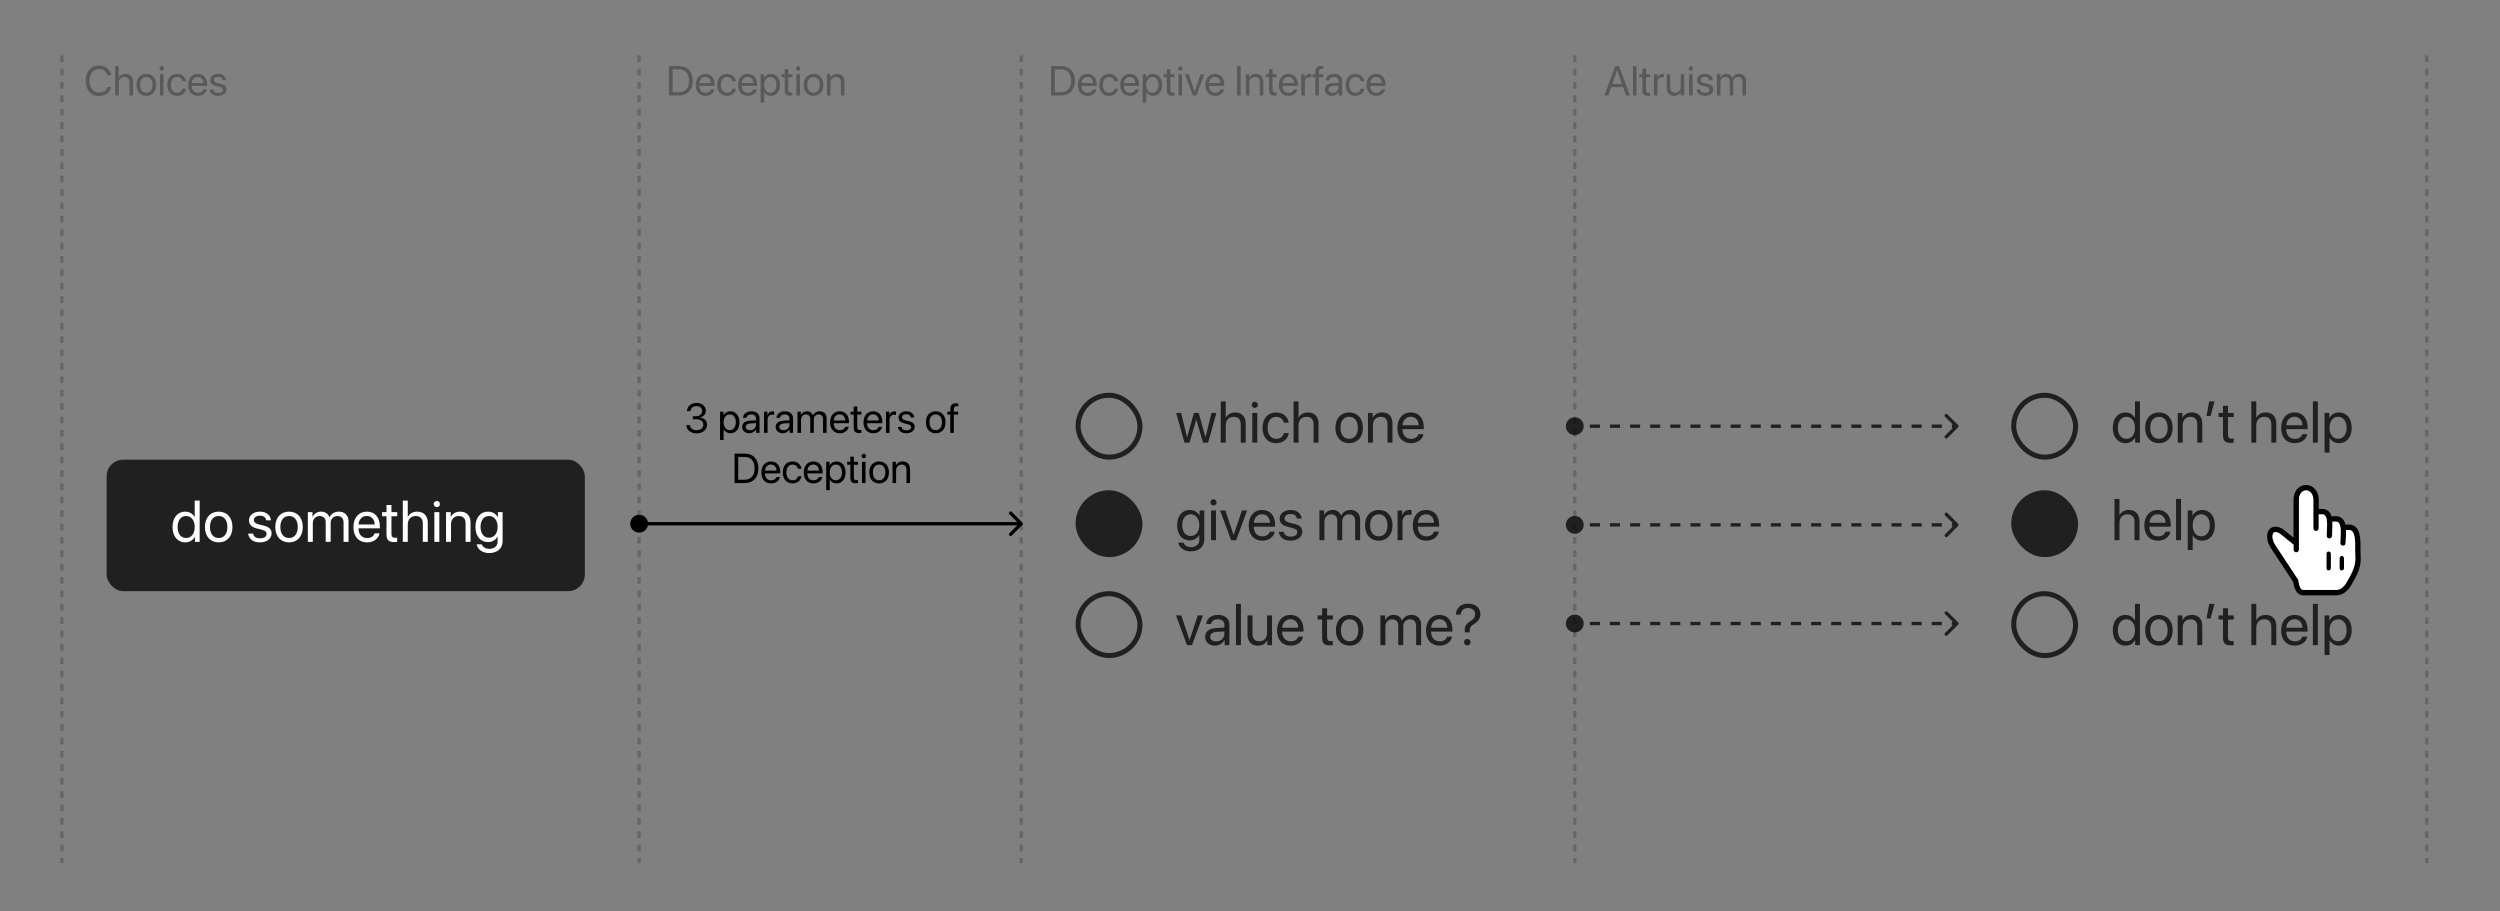 <svg width="1495" height="545" viewBox="0 0 1495 545" fill="none" xmlns="http://www.w3.org/2000/svg">
<rect x="0" y="0" width="1495" height="545" fill="#808080" stroke="none"/>
<g clip-path="url(#clip0_881_1032)">
<path opacity="0.4" d="M59.187 57.397C63.081 57.397 65.693 55.456 66.499 51.977H64.277C63.642 54.125 61.787 55.37 59.199 55.37C55.72 55.37 53.51 52.611 53.51 48.29C53.51 44.005 55.744 41.222 59.187 41.222C61.701 41.222 63.715 42.736 64.277 45.043H66.499C65.937 41.527 63.02 39.196 59.187 39.196C54.365 39.196 51.252 42.76 51.252 48.29C51.252 53.869 54.328 57.397 59.187 57.397ZM68.879 57.103H71.003V49.706C71.003 47.509 72.309 46.068 74.421 46.068C76.411 46.068 77.424 47.277 77.424 49.291V57.103H79.548V48.9C79.548 46.068 77.863 44.188 75.08 44.188C73.151 44.188 71.76 45.019 71.052 46.435H71.003V39.489H68.879V57.103ZM87.507 57.323C91.01 57.323 93.378 54.796 93.378 50.756C93.378 46.703 91.01 44.188 87.507 44.188C83.991 44.188 81.623 46.703 81.623 50.756C81.623 54.796 83.991 57.323 87.507 57.323ZM87.507 55.456C85.261 55.456 83.784 53.747 83.784 50.756C83.784 47.765 85.261 46.056 87.507 46.056C89.753 46.056 91.218 47.765 91.218 50.756C91.218 53.747 89.753 55.456 87.507 55.456ZM95.637 57.103H97.761V44.408H95.637V57.103ZM96.699 42.272C97.431 42.272 98.029 41.674 98.029 40.954C98.029 40.221 97.431 39.635 96.699 39.635C95.978 39.635 95.38 40.221 95.38 40.954C95.38 41.674 95.978 42.272 96.699 42.272ZM111.176 48.571C110.908 46.288 109.016 44.188 105.842 44.188C102.338 44.188 100.007 46.752 100.007 50.756C100.007 54.845 102.351 57.323 105.866 57.323C108.747 57.323 110.871 55.541 111.201 53.014H109.113C108.747 54.54 107.612 55.456 105.878 55.456C103.681 55.456 102.167 53.71 102.167 50.756C102.167 47.875 103.657 46.056 105.854 46.056C107.722 46.056 108.796 47.191 109.101 48.571H111.176ZM118.244 46.032C120.246 46.032 121.577 47.545 121.625 49.669H114.729C114.863 47.558 116.254 46.032 118.244 46.032ZM121.577 53.466C121.223 54.662 120.039 55.48 118.427 55.48C116.145 55.48 114.716 53.881 114.716 51.452V51.33H123.823V50.524C123.823 46.679 121.711 44.188 118.281 44.188C114.777 44.188 112.531 46.862 112.531 50.805C112.531 54.796 114.741 57.323 118.378 57.323C121.149 57.323 123.298 55.688 123.664 53.466H121.577ZM125.751 47.912C125.751 49.645 126.85 50.792 129.084 51.366L131.318 51.94C132.746 52.318 133.271 52.807 133.271 53.71C133.271 54.857 132.209 55.59 130.488 55.59C128.767 55.59 127.766 54.882 127.534 53.563H125.41C125.629 55.81 127.57 57.323 130.354 57.323C133.32 57.323 135.407 55.761 135.407 53.551C135.407 51.684 134.479 50.756 131.916 50.109L129.951 49.633C128.51 49.267 127.839 48.681 127.839 47.802C127.839 46.691 128.864 45.922 130.415 45.922C131.977 45.922 132.966 46.679 133.112 47.899H135.139C135.041 45.751 133.112 44.188 130.488 44.188C127.692 44.188 125.751 45.739 125.751 47.912Z" fill="#202020"/>
<path opacity="0.4" d="M400.039 39.489V57.103H405.959C411.196 57.103 414.272 53.844 414.272 48.29C414.272 42.748 411.184 39.489 405.959 39.489H400.039ZM402.236 41.466H405.813C409.817 41.466 412.026 43.908 412.026 48.315C412.026 52.685 409.804 55.126 405.813 55.126H402.236V41.466ZM421.767 46.032C423.769 46.032 425.1 47.545 425.149 49.669H418.252C418.386 47.558 419.778 46.032 421.767 46.032ZM425.1 53.466C424.746 54.662 423.562 55.48 421.95 55.48C419.668 55.48 418.24 53.881 418.24 51.452V51.33H427.346V50.524C427.346 46.679 425.234 44.188 421.804 44.188C418.301 44.188 416.054 46.862 416.054 50.805C416.054 54.796 418.264 57.323 421.902 57.323C424.673 57.323 426.821 55.688 427.187 53.466H425.1ZM440.041 48.571C439.773 46.288 437.881 44.188 434.707 44.188C431.203 44.188 428.872 46.752 428.872 50.756C428.872 54.845 431.216 57.323 434.731 57.323C437.612 57.323 439.736 55.541 440.066 53.014H437.978C437.612 54.54 436.477 55.456 434.743 55.456C432.546 55.456 431.032 53.71 431.032 50.756C431.032 47.875 432.522 46.056 434.719 46.056C436.587 46.056 437.661 47.191 437.966 48.571H440.041ZM447.109 46.032C449.111 46.032 450.442 47.545 450.49 49.669H443.594C443.728 47.558 445.119 46.032 447.109 46.032ZM450.442 53.466C450.088 54.662 448.904 55.48 447.292 55.48C445.01 55.48 443.581 53.881 443.581 51.452V51.33H452.688V50.524C452.688 46.679 450.576 44.188 447.146 44.188C443.642 44.188 441.396 46.862 441.396 50.805C441.396 54.796 443.606 57.323 447.243 57.323C450.014 57.323 452.163 55.688 452.529 53.466H450.442ZM461.001 44.188C459.157 44.188 457.68 45.128 456.899 46.557H456.85V44.408H454.836V61.339H456.96V55.041H457.009C457.766 56.432 459.231 57.323 461.05 57.323C464.248 57.323 466.433 54.735 466.433 50.756C466.433 46.776 464.236 44.188 461.001 44.188ZM460.586 55.456C458.413 55.456 456.948 53.588 456.948 50.756C456.948 47.936 458.413 46.056 460.586 46.056C462.844 46.056 464.26 47.887 464.26 50.756C464.26 53.637 462.844 55.456 460.586 55.456ZM469.265 41.344V44.408H467.373V46.154H469.265V53.808C469.265 56.249 470.168 57.201 472.5 57.201C473 57.201 473.586 57.165 473.843 57.103V55.321C473.696 55.346 473.208 55.382 472.964 55.382C471.877 55.382 471.389 54.857 471.389 53.698V46.154H473.855V44.408H471.389V41.344H469.265ZM476.235 57.103H478.359V44.408H476.235V57.103ZM477.297 42.272C478.03 42.272 478.628 41.674 478.628 40.954C478.628 40.221 478.03 39.635 477.297 39.635C476.577 39.635 475.979 40.221 475.979 40.954C475.979 41.674 476.577 42.272 477.297 42.272ZM486.489 57.323C489.992 57.323 492.361 54.796 492.361 50.756C492.361 46.703 489.992 44.188 486.489 44.188C482.973 44.188 480.605 46.703 480.605 50.756C480.605 54.796 482.973 57.323 486.489 57.323ZM486.489 55.456C484.243 55.456 482.766 53.747 482.766 50.756C482.766 47.765 484.243 46.056 486.489 46.056C488.735 46.056 490.2 47.765 490.2 50.756C490.2 53.747 488.735 55.456 486.489 55.456ZM494.509 57.103H496.633V49.633C496.633 47.484 497.939 46.068 499.941 46.068C501.894 46.068 502.859 47.191 502.859 49.242V57.103H504.983V48.864C504.983 45.983 503.371 44.188 500.588 44.188C498.623 44.188 497.268 45.067 496.56 46.435H496.511V44.408H494.509V57.103Z" fill="#202020"/>
<path opacity="0.4" d="M628.535 39.489V57.103H634.456C639.692 57.103 642.769 53.844 642.769 48.29C642.769 42.748 639.68 39.489 634.456 39.489H628.535ZM630.732 41.466H634.309C638.313 41.466 640.522 43.908 640.522 48.315C640.522 52.685 638.301 55.126 634.309 55.126H630.732V41.466ZM650.264 46.032C652.266 46.032 653.596 47.545 653.645 49.669H646.748C646.882 47.558 648.274 46.032 650.264 46.032ZM653.596 53.466C653.242 54.662 652.058 55.48 650.447 55.48C648.164 55.48 646.736 53.881 646.736 51.452V51.33H655.842V50.524C655.842 46.679 653.73 44.188 650.3 44.188C646.797 44.188 644.551 46.862 644.551 50.805C644.551 54.796 646.76 57.323 650.398 57.323C653.169 57.323 655.317 55.688 655.684 53.466H653.596ZM668.538 48.571C668.269 46.288 666.377 44.188 663.203 44.188C659.7 44.188 657.368 46.752 657.368 50.756C657.368 54.845 659.712 57.323 663.228 57.323C666.108 57.323 668.232 55.541 668.562 53.014H666.475C666.108 54.54 664.973 55.456 663.24 55.456C661.042 55.456 659.529 53.71 659.529 50.756C659.529 47.875 661.018 46.056 663.215 46.056C665.083 46.056 666.157 47.191 666.462 48.571H668.538ZM675.605 46.032C677.607 46.032 678.938 47.545 678.987 49.669H672.09C672.224 47.558 673.616 46.032 675.605 46.032ZM678.938 53.466C678.584 54.662 677.4 55.48 675.789 55.48C673.506 55.48 672.078 53.881 672.078 51.452V51.33H681.184V50.524C681.184 46.679 679.072 44.188 675.642 44.188C672.139 44.188 669.893 46.862 669.893 50.805C669.893 54.796 672.102 57.323 675.74 57.323C678.511 57.323 680.659 55.688 681.025 53.466H678.938ZM689.497 44.188C687.654 44.188 686.177 45.128 685.396 46.557H685.347V44.408H683.333V61.339H685.457V55.041H685.505C686.262 56.432 687.727 57.323 689.546 57.323C692.744 57.323 694.929 54.735 694.929 50.756C694.929 46.776 692.732 44.188 689.497 44.188ZM689.082 55.456C686.909 55.456 685.444 53.588 685.444 50.756C685.444 47.936 686.909 46.056 689.082 46.056C691.34 46.056 692.756 47.887 692.756 50.756C692.756 53.637 691.34 55.456 689.082 55.456ZM697.761 41.344V44.408H695.869V46.154H697.761V53.808C697.761 56.249 698.665 57.201 700.996 57.201C701.497 57.201 702.083 57.165 702.339 57.103V55.321C702.192 55.346 701.704 55.382 701.46 55.382C700.374 55.382 699.885 54.857 699.885 53.698V46.154H702.351V44.408H699.885V41.344H697.761ZM704.731 57.103H706.855V44.408H704.731V57.103ZM705.793 42.272C706.526 42.272 707.124 41.674 707.124 40.954C707.124 40.221 706.526 39.635 705.793 39.635C705.073 39.635 704.475 40.221 704.475 40.954C704.475 41.674 705.073 42.272 705.793 42.272ZM720.137 44.408H717.927L714.412 54.845H714.363L710.859 44.408H708.625L713.301 57.103H715.474L720.137 44.408ZM726.533 46.032C728.535 46.032 729.866 47.545 729.915 49.669H723.018C723.152 47.558 724.543 46.032 726.533 46.032ZM729.866 53.466C729.512 54.662 728.328 55.48 726.716 55.48C724.434 55.48 723.005 53.881 723.005 51.452V51.33H732.112V50.524C732.112 46.679 730 44.188 726.57 44.188C723.066 44.188 720.82 46.862 720.82 50.805C720.82 54.796 723.03 57.323 726.667 57.323C729.438 57.323 731.587 55.688 731.953 53.466H729.866ZM741.914 57.103V39.489H739.717V57.103H741.914ZM745.002 57.103H747.126V49.633C747.126 47.484 748.433 46.068 750.435 46.068C752.388 46.068 753.352 47.191 753.352 49.242V57.103H755.476V48.864C755.476 45.983 753.865 44.188 751.082 44.188C749.116 44.188 747.761 45.067 747.053 46.435H747.004V44.408H745.002V57.103ZM758.87 41.344V44.408H756.978V46.154H758.87V53.808C758.87 56.249 759.773 57.201 762.104 57.201C762.605 57.201 763.191 57.165 763.447 57.103V55.321C763.301 55.346 762.812 55.382 762.568 55.382C761.482 55.382 760.994 54.857 760.994 53.698V46.154H763.459V44.408H760.994V41.344H758.87ZM770.454 46.032C772.456 46.032 773.787 47.545 773.835 49.669H766.938C767.073 47.558 768.464 46.032 770.454 46.032ZM773.787 53.466C773.433 54.662 772.249 55.48 770.637 55.48C768.354 55.48 766.926 53.881 766.926 51.452V51.33H776.033V50.524C776.033 46.679 773.921 44.188 770.491 44.188C766.987 44.188 764.741 46.862 764.741 50.805C764.741 54.796 766.951 57.323 770.588 57.323C773.359 57.323 775.508 55.688 775.874 53.466H773.787ZM778.181 57.103H780.305V49.193C780.305 47.399 781.379 46.215 783.027 46.215C783.54 46.215 783.992 46.276 784.163 46.337V44.274C783.992 44.249 783.674 44.188 783.308 44.188C781.819 44.188 780.647 45.08 780.232 46.483H780.183V44.408H778.181V57.103ZM786.58 57.103H788.704V46.154H791.292V44.408H788.691V43.004C788.691 41.747 789.241 41.137 790.388 41.137C790.742 41.137 791.096 41.173 791.353 41.21V39.489C791.047 39.44 790.535 39.391 790.059 39.391C787.715 39.391 786.58 40.551 786.58 42.992V44.408H784.81V46.154H786.58V57.103ZM796.943 55.517C795.417 55.517 794.404 54.723 794.404 53.515C794.404 52.318 795.381 51.562 797.09 51.452L800.483 51.244V52.282C800.483 54.113 798.945 55.517 796.943 55.517ZM796.467 57.323C798.176 57.323 799.788 56.371 800.544 54.919H800.593V57.103H802.607V48.327C802.607 45.8 800.728 44.188 797.749 44.188C794.746 44.188 792.866 45.873 792.72 48.07H794.771C795.039 46.825 796.064 46.056 797.7 46.056C799.458 46.056 800.483 46.984 800.483 48.534V49.596L796.846 49.804C793.916 49.975 792.244 51.342 792.244 53.515C792.244 55.797 793.94 57.323 796.467 57.323ZM815.852 48.571C815.583 46.288 813.691 44.188 810.518 44.188C807.014 44.188 804.683 46.752 804.683 50.756C804.683 54.845 807.026 57.323 810.542 57.323C813.423 57.323 815.547 55.541 815.876 53.014H813.789C813.423 54.54 812.288 55.456 810.554 55.456C808.357 55.456 806.843 53.71 806.843 50.756C806.843 47.875 808.333 46.056 810.53 46.056C812.397 46.056 813.472 47.191 813.777 48.571H815.852ZM822.92 46.032C824.922 46.032 826.252 47.545 826.301 49.669H819.404C819.539 47.558 820.93 46.032 822.92 46.032ZM826.252 53.466C825.898 54.662 824.714 55.48 823.103 55.48C820.82 55.48 819.392 53.881 819.392 51.452V51.33H828.499V50.524C828.499 46.679 826.387 44.188 822.957 44.188C819.453 44.188 817.207 46.862 817.207 50.805C817.207 54.796 819.417 57.323 823.054 57.323C825.825 57.323 827.974 55.688 828.34 53.466H826.252Z" fill="#202020"/>
<path opacity="0.4" d="M959.418 57.103H961.726L963.508 52.062H970.6L972.382 57.103H974.689L968.146 39.489H965.974L959.418 57.103ZM967.036 42.126H967.084L969.941 50.194H964.179L967.036 42.126ZM976.496 57.103H978.62V39.489H976.496V57.103ZM985.615 57.348C986.03 57.348 986.481 57.299 986.75 57.262V55.541C986.567 55.553 986.323 55.59 986.066 55.59C984.931 55.59 984.333 55.211 984.333 53.856V46.166H986.75V44.408H984.333V40.978H982.136V44.408H980.28V46.166H982.136V53.869C982.136 56.298 983.283 57.348 985.615 57.348ZM989.033 57.103H991.157V49.267C991.157 47.338 992.231 46.19 993.879 46.19C994.392 46.19 994.843 46.252 995.014 46.312V44.249C994.843 44.225 994.526 44.164 994.16 44.164C992.731 44.164 991.633 45.092 991.206 46.557H991.157V44.408H989.033V57.103ZM1001.08 57.348C1003.01 57.348 1004.3 56.481 1004.99 55.297H1005.04V57.103H1007.16V44.408H1005.04V51.879C1005.04 54.04 1003.73 55.468 1001.73 55.468C999.775 55.468 998.811 54.333 998.811 52.27V44.408H996.687V52.648C996.687 55.541 998.298 57.348 1001.08 57.348ZM1011.13 42.26C1011.87 42.26 1012.46 41.662 1012.46 40.929C1012.46 40.185 1011.87 39.599 1011.13 39.599C1010.4 39.599 1009.8 40.185 1009.8 40.929C1009.8 41.662 1010.4 42.26 1011.13 42.26ZM1010.07 57.103H1012.19V44.408H1010.07V57.103ZM1019.59 57.348C1022.42 57.348 1024.52 55.785 1024.52 53.563V53.551C1024.52 51.745 1023.59 50.731 1021.03 50.109L1019.01 49.621C1017.61 49.279 1017.04 48.681 1017.04 47.814V47.802C1017.04 46.679 1017.99 45.934 1019.53 45.934C1021.1 45.934 1022.04 46.752 1022.21 47.985L1022.22 48.07H1024.25L1024.24 47.912C1024.08 45.788 1022.31 44.164 1019.53 44.164C1016.78 44.164 1014.86 45.714 1014.86 47.899V47.912C1014.86 49.743 1016.02 50.853 1018.42 51.427L1020.43 51.916C1021.87 52.27 1022.35 52.782 1022.35 53.698V53.71C1022.35 54.857 1021.32 55.578 1019.6 55.578C1017.87 55.578 1016.93 54.833 1016.67 53.563L1016.65 53.441H1014.52L1014.53 53.551C1014.79 55.822 1016.6 57.348 1019.59 57.348ZM1026.73 57.103H1028.85V49.145C1028.85 47.374 1030.07 46.044 1031.76 46.044C1033.33 46.044 1034.36 47.057 1034.36 48.595V57.103H1036.48V49.035C1036.48 47.301 1037.67 46.044 1039.35 46.044C1041.02 46.044 1041.99 47.081 1041.99 48.827V57.103H1044.11V48.339C1044.11 45.812 1042.49 44.164 1039.97 44.164C1038.19 44.164 1036.7 45.08 1035.99 46.605H1035.94C1035.4 45.055 1034.11 44.164 1032.38 44.164C1030.74 44.164 1029.47 45.006 1028.9 46.264H1028.85V44.408H1026.73V57.103Z" fill="#202020"/>
<rect x="63.76" y="274.866" width="285.961" height="78.649" rx="10" fill="#202020"/>
<rect x="643.191" y="293.177" width="40" height="40" rx="20" fill="#202020"/>
<rect x="1202.7" y="293.177" width="40" height="40" rx="20" fill="#202020"/>
<rect x="644.691" y="236.366" width="37" height="37" rx="18.5" stroke="#202020" stroke-width="3"/>
<rect x="1204.2" y="236.366" width="37" height="37" rx="18.5" stroke="#202020" stroke-width="3"/>
<rect x="644.691" y="355.017" width="37" height="37" rx="18.5" stroke="#202020" stroke-width="3"/>
<rect x="1204.2" y="355.017" width="37" height="37" rx="18.5" stroke="#202020" stroke-width="3"/>
<path d="M110.771 324.346C113.335 324.346 115.368 323.081 116.513 321.03H116.565V324.038H119.402V299.377H116.428V309.153H116.36C115.3 307.205 113.249 305.957 110.703 305.957C106.225 305.957 103.166 309.58 103.166 315.151C103.166 320.723 106.242 324.346 110.771 324.346ZM111.335 308.572C114.394 308.572 116.445 311.187 116.445 315.151C116.445 319.133 114.394 321.731 111.335 321.731C108.191 321.731 106.208 319.185 106.208 315.151C106.208 311.135 108.191 308.572 111.335 308.572ZM130.783 324.346C135.688 324.346 139.004 320.808 139.004 315.151C139.004 309.478 135.688 305.957 130.783 305.957C125.862 305.957 122.546 309.478 122.546 315.151C122.546 320.808 125.862 324.346 130.783 324.346ZM130.783 321.731C127.639 321.731 125.571 319.338 125.571 315.151C125.571 310.964 127.639 308.572 130.783 308.572C133.928 308.572 135.979 310.964 135.979 315.151C135.979 319.338 133.928 321.731 130.783 321.731ZM148.882 311.169C148.882 313.596 150.42 315.203 153.547 316.006L156.674 316.809C158.674 317.339 159.409 318.022 159.409 319.287C159.409 320.894 157.922 321.919 155.512 321.919C153.103 321.919 151.701 320.928 151.377 319.082H148.403C148.711 322.227 151.428 324.346 155.324 324.346C159.477 324.346 162.4 322.158 162.4 319.065C162.4 316.45 161.101 315.151 157.512 314.246L154.76 313.579C152.744 313.066 151.804 312.246 151.804 311.016C151.804 309.46 153.239 308.384 155.41 308.384C157.597 308.384 158.982 309.443 159.187 311.152H162.024C161.887 308.145 159.187 305.957 155.512 305.957C151.599 305.957 148.882 308.127 148.882 311.169ZM172.859 324.346C177.763 324.346 181.079 320.808 181.079 315.151C181.079 309.478 177.763 305.957 172.859 305.957C167.937 305.957 164.621 309.478 164.621 315.151C164.621 320.808 167.937 324.346 172.859 324.346ZM172.859 321.731C169.714 321.731 167.646 319.338 167.646 315.151C167.646 310.964 169.714 308.572 172.859 308.572C176.003 308.572 178.054 310.964 178.054 315.151C178.054 319.338 176.003 321.731 172.859 321.731ZM184.087 324.038H187.06V312.896C187.06 310.435 188.769 308.589 191.128 308.589C193.332 308.589 194.768 309.99 194.768 312.126V324.038H197.741V312.742C197.741 310.332 199.399 308.589 201.758 308.589C204.099 308.589 205.449 310.024 205.449 312.451V324.038H208.423V311.768C208.423 308.247 206.15 305.957 202.629 305.957C200.134 305.957 198.049 307.222 197.058 309.341H196.989C196.22 307.188 194.426 305.957 191.999 305.957C189.607 305.957 187.795 307.222 186.958 309.102H186.889V306.265H184.087V324.038ZM219.343 308.538C222.146 308.538 224.008 310.657 224.077 313.63H214.421C214.609 310.674 216.557 308.538 219.343 308.538ZM224.008 318.945C223.513 320.62 221.855 321.765 219.599 321.765C216.404 321.765 214.404 319.526 214.404 316.125V315.955H227.153V314.827C227.153 309.443 224.196 305.957 219.394 305.957C214.489 305.957 211.345 309.7 211.345 315.22C211.345 320.808 214.438 324.346 219.531 324.346C223.41 324.346 226.418 322.056 226.931 318.945H224.008ZM231.118 301.975V306.265H228.469V308.708H231.118V319.424C231.118 322.842 232.383 324.175 235.647 324.175C236.347 324.175 237.168 324.124 237.527 324.038V321.543C237.321 321.577 236.638 321.628 236.296 321.628C234.775 321.628 234.091 320.894 234.091 319.27V308.708H237.544V306.265H234.091V301.975H231.118ZM240.876 324.038H243.85V313.682C243.85 310.605 245.678 308.589 248.635 308.589C251.421 308.589 252.839 310.281 252.839 313.101V324.038H255.813V312.554C255.813 308.589 253.454 305.957 249.558 305.957C246.858 305.957 244.909 307.119 243.918 309.102H243.85V299.377H240.876V324.038ZM259.743 324.038H262.717V306.265H259.743V324.038ZM261.23 303.274C262.256 303.274 263.093 302.437 263.093 301.428C263.093 300.403 262.256 299.583 261.23 299.583C260.222 299.583 259.384 300.403 259.384 301.428C259.384 302.437 260.222 303.274 261.23 303.274ZM266.733 324.038H269.707V313.579C269.707 310.571 271.535 308.589 274.338 308.589C277.072 308.589 278.423 310.161 278.423 313.032V324.038H281.396V312.502C281.396 308.469 279.14 305.957 275.244 305.957C272.492 305.957 270.595 307.188 269.604 309.102H269.536V306.265H266.733V324.038ZM292.419 321.56C289.36 321.56 287.361 319.065 287.361 315.083C287.361 311.101 289.36 308.572 292.419 308.572C295.512 308.572 297.58 311.169 297.58 315.083C297.58 318.997 295.512 321.56 292.419 321.56ZM292.522 330.737C297.426 330.737 300.554 327.917 300.554 323.679V306.265H297.717V309.255H297.666C296.487 307.188 294.402 305.957 291.889 305.957C287.292 305.957 284.319 309.512 284.319 315.083C284.319 320.603 287.292 324.175 291.821 324.175C294.316 324.175 296.418 322.91 297.512 320.979H297.58V323.782C297.58 326.431 295.717 328.208 292.641 328.208C290.42 328.208 288.659 327.131 288.078 325.508H285.019C285.515 328.533 288.608 330.737 292.522 330.737Z" fill="white"/>
<path d="M727.409 246.942H724.47L720.915 261.4H720.847L716.813 246.942H713.942L709.926 261.4H709.858L706.303 246.942H703.347L708.32 264.716H711.345L715.344 250.958H715.412L719.428 264.716H722.453L727.409 246.942ZM730.007 264.716H732.98V254.359C732.98 251.283 734.809 249.267 737.766 249.267C740.551 249.267 741.97 250.958 741.97 253.778V264.716H744.943V253.231C744.943 249.267 742.585 246.635 738.688 246.635C735.988 246.635 734.04 247.797 733.049 249.779H732.98V240.055H730.007V264.716ZM748.874 264.716H751.848V246.942H748.874V264.716ZM750.361 243.952C751.386 243.952 752.224 243.114 752.224 242.106C752.224 241.081 751.386 240.26 750.361 240.26C749.353 240.26 748.515 241.081 748.515 242.106C748.515 243.114 749.353 243.952 750.361 243.952ZM770.629 252.77C770.253 249.574 767.604 246.635 763.161 246.635C758.256 246.635 754.992 250.224 754.992 255.829C754.992 261.554 758.273 265.023 763.195 265.023C767.229 265.023 770.202 262.528 770.664 258.991H767.741C767.229 261.127 765.639 262.409 763.212 262.409C760.136 262.409 758.017 259.965 758.017 255.829C758.017 251.796 760.102 249.25 763.178 249.25C765.793 249.25 767.297 250.839 767.724 252.77H770.629ZM773.552 264.716H776.525V254.359C776.525 251.283 778.354 249.267 781.311 249.267C784.096 249.267 785.515 250.958 785.515 253.778V264.716H788.488V253.231C788.488 249.267 786.13 246.635 782.233 246.635C779.533 246.635 777.585 247.797 776.594 249.779H776.525V240.055H773.552V264.716ZM806.809 265.023C811.713 265.023 815.029 261.486 815.029 255.829C815.029 250.155 811.713 246.635 806.809 246.635C801.887 246.635 798.571 250.155 798.571 255.829C798.571 261.486 801.887 265.023 806.809 265.023ZM806.809 262.409C803.664 262.409 801.596 260.016 801.596 255.829C801.596 251.642 803.664 249.25 806.809 249.25C809.953 249.25 812.004 251.642 812.004 255.829C812.004 260.016 809.953 262.409 806.809 262.409ZM818.037 264.716H821.01V254.257C821.01 251.249 822.839 249.267 825.642 249.267C828.376 249.267 829.726 250.839 829.726 253.71V264.716H832.7V253.18C832.7 249.147 830.444 246.635 826.547 246.635C823.796 246.635 821.899 247.865 820.908 249.779H820.839V246.942H818.037V264.716ZM843.62 249.215C846.423 249.215 848.286 251.334 848.354 254.308H838.698C838.886 251.352 840.834 249.215 843.62 249.215ZM848.286 259.623C847.79 261.298 846.132 262.443 843.876 262.443C840.681 262.443 838.681 260.204 838.681 256.803V256.632H851.43V255.504C851.43 250.121 848.474 246.635 843.671 246.635C838.767 246.635 835.622 250.377 835.622 255.897C835.622 261.486 838.715 265.023 843.808 265.023C847.688 265.023 850.695 262.733 851.208 259.623H848.286Z" fill="#202020"/>
<path d="M1271.04 265.023C1273.61 265.023 1275.64 263.759 1276.78 261.708H1276.84V264.716H1279.67V240.055H1276.7V249.831H1276.63C1275.57 247.882 1273.52 246.635 1270.97 246.635C1266.5 246.635 1263.44 250.258 1263.44 255.829C1263.44 261.4 1266.51 265.023 1271.04 265.023ZM1271.61 249.25C1274.67 249.25 1276.72 251.864 1276.72 255.829C1276.72 259.811 1274.67 262.409 1271.61 262.409C1268.46 262.409 1266.48 259.862 1266.48 255.829C1266.48 251.813 1268.46 249.25 1271.61 249.25ZM1291.05 265.023C1295.96 265.023 1299.27 261.486 1299.27 255.829C1299.27 250.155 1295.96 246.635 1291.05 246.635C1286.13 246.635 1282.82 250.155 1282.82 255.829C1282.82 261.486 1286.13 265.023 1291.05 265.023ZM1291.05 262.409C1287.91 262.409 1285.84 260.016 1285.84 255.829C1285.84 251.642 1287.91 249.25 1291.05 249.25C1294.2 249.25 1296.25 251.642 1296.25 255.829C1296.25 260.016 1294.2 262.409 1291.05 262.409ZM1302.28 264.716H1305.26V254.257C1305.26 251.249 1307.08 249.267 1309.89 249.267C1312.62 249.267 1313.97 250.839 1313.97 253.71V264.716H1316.95V253.18C1316.95 249.147 1314.69 246.635 1310.79 246.635C1308.04 246.635 1306.15 247.865 1305.15 249.779H1305.09V246.942H1302.28V264.716ZM1321.94 248.754L1324.28 240.055H1321.12L1319.46 248.754H1321.94ZM1329.35 242.653V246.942H1326.7V249.386H1329.35V260.102C1329.35 263.52 1330.62 264.853 1333.88 264.853C1334.58 264.853 1335.4 264.801 1335.76 264.716V262.221C1335.56 262.255 1334.87 262.306 1334.53 262.306C1333.01 262.306 1332.33 261.571 1332.33 259.948V249.386H1335.78V246.942H1332.33V242.653H1329.35ZM1346.29 264.716H1349.26V254.359C1349.26 251.283 1351.09 249.267 1354.05 249.267C1356.83 249.267 1358.25 250.958 1358.25 253.778V264.716H1361.23V253.231C1361.23 249.267 1358.87 246.635 1354.97 246.635C1352.27 246.635 1350.32 247.797 1349.33 249.779H1349.26V240.055H1346.29V264.716ZM1372.13 249.215C1374.93 249.215 1376.79 251.334 1376.86 254.308H1367.21C1367.4 251.352 1369.34 249.215 1372.13 249.215ZM1376.79 259.623C1376.3 261.298 1374.64 262.443 1372.39 262.443C1369.19 262.443 1367.19 260.204 1367.19 256.803V256.632H1379.94V255.504C1379.94 250.121 1376.98 246.635 1372.18 246.635C1367.28 246.635 1364.13 250.377 1364.13 255.897C1364.13 261.486 1367.22 265.023 1372.32 265.023C1376.2 265.023 1379.2 262.733 1379.72 259.623H1376.79ZM1383.1 264.716H1386.07V240.055H1383.1V264.716ZM1398.72 246.635C1396.14 246.635 1394.07 247.951 1392.98 249.95H1392.91V246.942H1390.09V270.646H1393.06V261.828H1393.13C1394.19 263.776 1396.24 265.023 1398.79 265.023C1403.27 265.023 1406.33 261.4 1406.33 255.829C1406.33 250.258 1403.25 246.635 1398.72 246.635ZM1398.14 262.409C1395.1 262.409 1393.05 259.794 1393.05 255.829C1393.05 251.881 1395.1 249.25 1398.14 249.25C1401.3 249.25 1403.28 251.813 1403.28 255.829C1403.28 259.862 1401.3 262.409 1398.14 262.409Z" fill="#202020"/>
<path d="M712.028 320.546C708.969 320.546 706.97 318.051 706.97 314.069C706.97 310.087 708.969 307.558 712.028 307.558C715.122 307.558 717.189 310.156 717.189 314.069C717.189 317.983 715.122 320.546 712.028 320.546ZM712.131 329.724C717.036 329.724 720.163 326.904 720.163 322.666V305.251H717.326V308.242H717.275C716.096 306.174 714.011 304.943 711.499 304.943C706.901 304.943 703.928 308.498 703.928 314.069C703.928 319.589 706.901 323.161 711.43 323.161C713.925 323.161 716.027 321.896 717.121 319.965H717.189V322.768C717.189 325.417 715.327 327.194 712.25 327.194C710.029 327.194 708.269 326.118 707.688 324.494H704.628C705.124 327.519 708.217 329.724 712.131 329.724ZM724.196 323.024H727.17V305.251H724.196V323.024ZM725.683 302.26C726.708 302.26 727.546 301.423 727.546 300.415C727.546 299.389 726.708 298.569 725.683 298.569C724.675 298.569 723.837 299.389 723.837 300.415C723.837 301.423 724.675 302.26 725.683 302.26ZM745.764 305.251H742.67L737.749 319.863H737.68L732.775 305.251H729.648L736.193 323.024H739.235L745.764 305.251ZM754.719 307.524C757.521 307.524 759.384 309.643 759.453 312.617H749.797C749.985 309.66 751.933 307.524 754.719 307.524ZM759.384 317.932C758.889 319.606 757.231 320.751 754.975 320.751C751.779 320.751 749.78 318.513 749.78 315.112V314.941H762.529V313.813C762.529 308.43 759.572 304.943 754.77 304.943C749.865 304.943 746.721 308.686 746.721 314.206C746.721 319.794 749.814 323.332 754.907 323.332C758.786 323.332 761.794 321.042 762.307 317.932H759.384ZM765.229 310.156C765.229 312.583 766.767 314.189 769.895 314.992L773.022 315.795C775.021 316.325 775.756 317.009 775.756 318.273C775.756 319.88 774.27 320.905 771.86 320.905C769.45 320.905 768.049 319.914 767.724 318.068H764.75C765.058 321.213 767.775 323.332 771.672 323.332C775.825 323.332 778.747 321.145 778.747 318.051C778.747 315.437 777.448 314.138 773.859 313.232L771.108 312.565C769.091 312.053 768.151 311.232 768.151 310.002C768.151 308.447 769.587 307.37 771.757 307.37C773.945 307.37 775.329 308.43 775.534 310.139H778.371C778.234 307.131 775.534 304.943 771.86 304.943C767.946 304.943 765.229 307.114 765.229 310.156ZM789.018 323.024H791.992V311.882C791.992 309.421 793.701 307.575 796.059 307.575C798.264 307.575 799.699 308.977 799.699 311.113V323.024H802.673V311.728C802.673 309.318 804.331 307.575 806.689 307.575C809.03 307.575 810.38 309.011 810.38 311.438V323.024H813.354V310.754C813.354 307.233 811.081 304.943 807.561 304.943C805.065 304.943 802.98 306.208 801.989 308.327H801.921C801.152 306.174 799.357 304.943 796.931 304.943C794.538 304.943 792.727 306.208 791.889 308.088H791.821V305.251H789.018V323.024ZM824.514 323.332C829.418 323.332 832.734 319.794 832.734 314.138C832.734 308.464 829.418 304.943 824.514 304.943C819.592 304.943 816.276 308.464 816.276 314.138C816.276 319.794 819.592 323.332 824.514 323.332ZM824.514 320.717C821.369 320.717 819.301 318.325 819.301 314.138C819.301 309.951 821.369 307.558 824.514 307.558C827.658 307.558 829.709 309.951 829.709 314.138C829.709 318.325 827.658 320.717 824.514 320.717ZM835.742 323.024H838.715V311.95C838.715 309.438 840.219 307.78 842.526 307.78C843.244 307.78 843.876 307.866 844.116 307.951V305.063C843.876 305.029 843.432 304.943 842.919 304.943C840.834 304.943 839.194 306.191 838.613 308.156H838.544V305.251H835.742V323.024ZM852.814 307.524C855.617 307.524 857.48 309.643 857.548 312.617H847.893C848.081 309.66 850.029 307.524 852.814 307.524ZM857.48 317.932C856.984 319.606 855.327 320.751 853.071 320.751C849.875 320.751 847.875 318.513 847.875 315.112V314.941H860.625V313.813C860.625 308.43 857.668 304.943 852.866 304.943C847.961 304.943 844.816 308.686 844.816 314.206C844.816 319.794 847.91 323.332 853.002 323.332C856.882 323.332 859.89 321.042 860.402 317.932H857.48Z" fill="#202020"/>
<path d="M1264.46 323.024H1267.44V312.668C1267.44 309.592 1269.27 307.575 1272.22 307.575C1275.01 307.575 1276.43 309.267 1276.43 312.087V323.024H1279.4V311.54C1279.4 307.575 1277.04 304.943 1273.14 304.943C1270.44 304.943 1268.5 306.105 1267.5 308.088H1267.44V298.364H1264.46V323.024ZM1290.3 307.524C1293.11 307.524 1294.97 309.643 1295.04 312.617H1285.38C1285.57 309.66 1287.52 307.524 1290.3 307.524ZM1294.97 317.932C1294.47 319.606 1292.81 320.751 1290.56 320.751C1287.36 320.751 1285.36 318.513 1285.36 315.112V314.941H1298.11V313.813C1298.11 308.43 1295.16 304.943 1290.35 304.943C1285.45 304.943 1282.3 308.686 1282.3 314.206C1282.3 319.794 1285.4 323.332 1290.49 323.332C1294.37 323.332 1297.38 321.042 1297.89 317.932H1294.97ZM1301.27 323.024H1304.25V298.364H1301.27V323.024ZM1316.89 304.943C1314.31 304.943 1312.25 306.259 1311.15 308.259H1311.08V305.251H1308.26V328.955H1311.24V320.136H1311.31C1312.37 322.084 1314.42 323.332 1316.96 323.332C1321.44 323.332 1324.5 319.709 1324.5 314.138C1324.5 308.566 1321.42 304.943 1316.89 304.943ZM1316.31 320.717C1313.27 320.717 1311.22 318.103 1311.22 314.138C1311.22 310.19 1313.27 307.558 1316.31 307.558C1319.48 307.558 1321.46 310.122 1321.46 314.138C1321.46 318.171 1319.48 320.717 1316.31 320.717Z" fill="#202020"/>
<path d="M719.377 368.017H716.284L711.362 382.628H711.293L706.389 368.017H703.261L709.807 385.79H712.849L719.377 368.017ZM727.238 383.568C725.102 383.568 723.684 382.458 723.684 380.766C723.684 379.091 725.051 378.031 727.443 377.877L732.194 377.587V379.04C732.194 381.603 730.041 383.568 727.238 383.568ZM726.572 386.098C728.964 386.098 731.22 384.765 732.28 382.731H732.348V385.79H735.168V373.502C735.168 369.965 732.536 367.709 728.366 367.709C724.162 367.709 721.53 370.067 721.325 373.144H724.196C724.572 371.4 726.008 370.324 728.298 370.324C730.759 370.324 732.194 371.623 732.194 373.793V375.28L727.102 375.57C723 375.81 720.659 377.724 720.659 380.766C720.659 383.961 723.034 386.098 726.572 386.098ZM739.099 385.79H742.072V361.129H739.099V385.79ZM760.683 368.017H757.709V378.458C757.709 381.483 755.966 383.466 753.078 383.466C750.327 383.466 748.977 381.911 748.977 379.022V368.017H746.003V379.552C746.003 383.585 748.276 386.098 752.155 386.098C754.89 386.098 756.735 384.953 757.795 382.902H757.863V385.79H760.683V368.017ZM771.672 370.29C774.475 370.29 776.337 372.409 776.406 375.382H766.75C766.938 372.426 768.886 370.29 771.672 370.29ZM776.337 380.697C775.842 382.372 774.184 383.517 771.928 383.517C768.732 383.517 766.733 381.278 766.733 377.877V377.707H779.482V376.579C779.482 371.195 776.525 367.709 771.723 367.709C766.818 367.709 763.674 371.452 763.674 376.972C763.674 382.56 766.767 386.098 771.86 386.098C775.739 386.098 778.747 383.808 779.26 380.697H776.337ZM790.625 363.727V368.017H787.976V370.46H790.625V381.176C790.625 384.594 791.889 385.927 795.153 385.927C795.854 385.927 796.674 385.875 797.033 385.79V383.295C796.828 383.329 796.145 383.38 795.803 383.38C794.282 383.38 793.598 382.646 793.598 381.022V370.46H797.05V368.017H793.598V363.727H790.625ZM807.082 386.098C811.987 386.098 815.302 382.56 815.302 376.903C815.302 371.229 811.987 367.709 807.082 367.709C802.16 367.709 798.845 371.229 798.845 376.903C798.845 382.56 802.16 386.098 807.082 386.098ZM807.082 383.483C803.938 383.483 801.87 381.09 801.87 376.903C801.87 372.716 803.938 370.324 807.082 370.324C810.227 370.324 812.277 372.716 812.277 376.903C812.277 381.09 810.227 383.483 807.082 383.483ZM825.488 385.79H828.461V374.647C828.461 372.187 830.17 370.341 832.529 370.341C834.733 370.341 836.169 371.742 836.169 373.878V385.79H839.143V374.494C839.143 372.084 840.8 370.341 843.159 370.341C845.5 370.341 846.85 371.776 846.85 374.203V385.79H849.824V373.52C849.824 369.999 847.551 367.709 844.03 367.709C841.535 367.709 839.45 368.974 838.459 371.093H838.391C837.622 368.939 835.827 367.709 833.4 367.709C831.008 367.709 829.196 368.974 828.359 370.854H828.291V368.017H825.488V385.79ZM860.744 370.29C863.547 370.29 865.41 372.409 865.478 375.382H855.822C856.01 372.426 857.958 370.29 860.744 370.29ZM865.41 380.697C864.914 382.372 863.256 383.517 861 383.517C857.805 383.517 855.805 381.278 855.805 377.877V377.707H868.554V376.579C868.554 371.195 865.598 367.709 860.795 367.709C855.891 367.709 852.746 371.452 852.746 376.972C852.746 382.56 855.839 386.098 860.932 386.098C864.812 386.098 867.819 383.808 868.332 380.697H865.41ZM870.588 367.572H873.51C873.698 365.128 875.339 363.607 877.919 363.607C880.466 363.607 882.106 365.163 882.106 367.282C882.106 369.11 881.337 370.187 879.355 371.4C877.014 372.802 875.92 374.34 875.937 376.596V378.168H878.928V377.057C878.928 375.263 879.543 374.306 881.713 373.024C883.901 371.708 885.285 369.811 885.285 367.128C885.285 363.607 882.346 360.941 878.039 360.941C873.237 360.941 870.776 363.881 870.588 367.572ZM877.441 385.961C878.552 385.961 879.389 385.106 879.389 384.013C879.389 382.902 878.552 382.064 877.441 382.064C876.347 382.064 875.493 382.902 875.493 384.013C875.493 385.106 876.347 385.961 877.441 385.961Z" fill="#202020"/>
<path d="M1271.04 386.098C1273.61 386.098 1275.64 384.833 1276.78 382.782H1276.84V385.79H1279.67V361.129H1276.7V370.905H1276.63C1275.57 368.957 1273.52 367.709 1270.97 367.709C1266.5 367.709 1263.44 371.332 1263.44 376.903C1263.44 382.475 1266.51 386.098 1271.04 386.098ZM1271.61 370.324C1274.67 370.324 1276.72 372.938 1276.72 376.903C1276.72 380.885 1274.67 383.483 1271.61 383.483C1268.46 383.483 1266.48 380.937 1266.48 376.903C1266.48 372.887 1268.46 370.324 1271.61 370.324ZM1291.05 386.098C1295.96 386.098 1299.27 382.56 1299.27 376.903C1299.27 371.229 1295.96 367.709 1291.05 367.709C1286.13 367.709 1282.82 371.229 1282.82 376.903C1282.82 382.56 1286.13 386.098 1291.05 386.098ZM1291.05 383.483C1287.91 383.483 1285.84 381.09 1285.84 376.903C1285.84 372.716 1287.91 370.324 1291.05 370.324C1294.2 370.324 1296.25 372.716 1296.25 376.903C1296.25 381.09 1294.2 383.483 1291.05 383.483ZM1302.28 385.79H1305.26V375.331C1305.26 372.323 1307.08 370.341 1309.89 370.341C1312.62 370.341 1313.97 371.913 1313.97 374.784V385.79H1316.95V374.254C1316.95 370.221 1314.69 367.709 1310.79 367.709C1308.04 367.709 1306.15 368.939 1305.15 370.854H1305.09V368.017H1302.28V385.79ZM1321.94 369.828L1324.28 361.129H1321.12L1319.46 369.828H1321.94ZM1329.35 363.727V368.017H1326.7V370.46H1329.35V381.176C1329.35 384.594 1330.62 385.927 1333.88 385.927C1334.58 385.927 1335.4 385.875 1335.76 385.79V383.295C1335.56 383.329 1334.87 383.38 1334.53 383.38C1333.01 383.38 1332.33 382.646 1332.33 381.022V370.46H1335.78V368.017H1332.33V363.727H1329.35ZM1346.29 385.79H1349.26V375.434C1349.26 372.357 1351.09 370.341 1354.05 370.341C1356.83 370.341 1358.25 372.033 1358.25 374.853V385.79H1361.23V374.306C1361.23 370.341 1358.87 367.709 1354.97 367.709C1352.27 367.709 1350.32 368.871 1349.33 370.854H1349.26V361.129H1346.29V385.79ZM1372.13 370.29C1374.93 370.29 1376.79 372.409 1376.86 375.382H1367.21C1367.4 372.426 1369.34 370.29 1372.13 370.29ZM1376.79 380.697C1376.3 382.372 1374.64 383.517 1372.39 383.517C1369.19 383.517 1367.19 381.278 1367.19 377.877V377.707H1379.94V376.579C1379.94 371.195 1376.98 367.709 1372.18 367.709C1367.28 367.709 1364.13 371.452 1364.13 376.972C1364.13 382.56 1367.22 386.098 1372.32 386.098C1376.2 386.098 1379.2 383.808 1379.72 380.697H1376.79ZM1383.1 385.79H1386.07V361.129H1383.1V385.79ZM1398.72 367.709C1396.14 367.709 1394.07 369.025 1392.98 371.024H1392.91V368.017H1390.09V391.72H1393.06V382.902H1393.13C1394.19 384.85 1396.24 386.098 1398.79 386.098C1403.27 386.098 1406.33 382.475 1406.33 376.903C1406.33 371.332 1403.25 367.709 1398.72 367.709ZM1398.14 383.483C1395.1 383.483 1393.05 380.868 1393.05 376.903C1393.05 372.956 1395.1 370.324 1398.14 370.324C1401.3 370.324 1403.28 372.887 1403.28 376.903C1403.28 380.937 1401.3 383.483 1398.14 383.483Z" fill="#202020"/>
<g clip-path="url(#clip1_881_1032)">
<path d="M1411.58 329.074V327.823C1411.64 322.651 1411.73 314.719 1405.59 313.736C1405.47 313.709 1405.34 313.693 1405.22 313.693H1402.98C1402.84 313.693 1402.69 313.714 1402.55 313.752C1401.97 311.201 1400.64 309.198 1397.78 308.741C1397.66 308.709 1397.53 308.698 1397.41 308.698H1395.17C1394.86 308.698 1394.56 308.784 1394.3 308.951C1393.67 306.62 1392.32 304.826 1389.64 304.391C1389.52 304.364 1389.39 304.348 1389.27 304.348H1387.04C1386.89 304.348 1386.75 304.369 1386.61 304.407V299.036C1386.61 294.81 1384.67 292.033 1382.2 290.782C1380.22 289.772 1377.88 289.772 1375.9 290.782C1373.45 292.033 1371.53 294.815 1371.53 299.112V321.566L1371.51 321.545L1370.18 320.471C1368.6 319.176 1366.97 317.844 1365.99 317.028C1364.85 316.067 1363.5 315.401 1362.05 315.084C1360.96 314.842 1359.83 314.928 1358.8 315.32C1357.67 315.777 1356.78 316.663 1356.3 317.78C1355.81 318.988 1355.63 320.299 1355.76 321.599C1355.88 322.957 1356.23 324.284 1356.81 325.524C1357.46 326.98 1358.27 328.36 1359.23 329.638L1371.33 348.006C1371.65 350.332 1372.24 352.222 1373.13 353.554C1374.08 355.144 1375.81 356.089 1377.66 356.019H1396.99C1398.82 356.014 1400.61 355.444 1402.11 354.392C1403.76 353.178 1405.13 351.61 1406.1 349.794L1406.32 349.408C1408.92 344.918 1411.44 340.562 1411.71 334.982C1411.72 334.923 1411.72 334.859 1411.71 334.8L1411.58 329.074V329.074ZM1403.53 347.764L1403.3 348.167C1402.57 349.558 1401.53 350.767 1400.28 351.706C1399.32 352.394 1398.17 352.764 1396.99 352.781H1377.61C1376.86 352.791 1376.17 352.394 1375.8 351.749C1375.17 350.799 1374.74 349.273 1374.49 347.238C1374.46 346.986 1374.37 346.744 1374.23 346.534L1361.91 327.845C1361.88 327.796 1361.85 327.743 1361.81 327.694C1361 326.609 1360.31 325.444 1359.76 324.214C1359.34 323.328 1359.08 322.377 1358.98 321.4C1358.88 320.626 1358.98 319.842 1359.26 319.117C1359.4 318.763 1359.67 318.484 1360.02 318.333C1360.48 318.172 1360.97 318.145 1361.45 318.263C1362.37 318.473 1363.23 318.908 1363.95 319.525C1365.09 320.471 1366.72 321.819 1368.15 322.984C1369.14 323.784 1370.25 324.703 1371.28 325.53C1371.36 325.594 1371.44 325.648 1371.53 325.691V328.699C1371.53 329.595 1372.26 330.326 1373.15 330.326C1374.05 330.326 1374.77 329.595 1374.77 328.699V299.106C1374.77 296.206 1375.91 294.418 1377.37 293.671C1378.43 293.123 1379.68 293.123 1380.74 293.671C1382.22 294.428 1383.37 296.211 1383.37 299.042V315.932C1383.37 316.829 1384.1 317.56 1384.99 317.56C1385.89 317.56 1386.61 316.829 1386.61 315.932V307.554C1386.75 307.592 1386.89 307.613 1387.04 307.613H1389.18C1391.99 308.145 1391.69 313.537 1391.46 317.571C1391.4 318.65 1391.34 319.649 1391.34 320.417C1391.34 321.314 1392.07 322.044 1392.96 322.044C1393.86 322.044 1394.59 321.314 1394.59 320.417C1394.59 319.585 1394.63 318.693 1394.69 317.732C1394.84 315.787 1394.86 313.838 1394.78 311.894C1394.91 311.926 1395.05 311.942 1395.19 311.942H1397.33C1400.15 312.474 1399.84 317.866 1399.61 321.899C1399.55 322.979 1399.49 323.978 1399.49 324.751C1399.49 325.643 1400.21 326.362 1401.1 326.362C1401.99 326.362 1402.71 325.643 1402.71 324.751C1402.71 323.919 1402.76 323.027 1402.81 322.066C1402.91 320.444 1403.01 318.655 1402.94 316.931H1405.16C1408.49 317.533 1408.42 323.731 1408.38 327.78V329.08C1408.36 329.16 1408.36 329.236 1408.38 329.316L1408.5 334.848C1408.25 339.612 1405.93 343.629 1403.54 347.764H1403.53ZM1400.38 332.415C1399.64 332.415 1399.04 333.017 1399.04 333.758V339.837C1399.04 340.578 1399.64 341.18 1400.38 341.18C1401.12 341.18 1401.72 340.578 1401.72 339.837V333.758C1401.72 333.017 1401.12 332.415 1400.38 332.415V332.415ZM1392.55 329.73C1391.81 329.73 1391.21 330.331 1391.21 331.072V339.837C1391.21 340.578 1391.81 341.18 1392.55 341.18C1393.29 341.18 1393.89 340.578 1393.89 339.837V331.072C1393.89 330.331 1393.29 329.73 1392.55 329.73V329.73ZM1392.55 329.73C1391.81 329.73 1391.21 330.331 1391.21 331.072V339.837C1391.21 340.578 1391.81 341.18 1392.55 341.18C1393.29 341.18 1393.89 340.578 1393.89 339.837V331.072C1393.89 330.331 1393.29 329.73 1392.55 329.73V329.73ZM1400.38 332.415C1399.64 332.415 1399.04 333.017 1399.04 333.758V339.837C1399.04 340.578 1399.64 341.18 1400.38 341.18C1401.12 341.18 1401.72 340.578 1401.72 339.837V333.758C1401.72 333.017 1401.12 332.415 1400.38 332.415V332.415ZM1400.38 332.415C1399.64 332.415 1399.04 333.017 1399.04 333.758V339.837C1399.04 340.578 1399.64 341.18 1400.38 341.18C1401.12 341.18 1401.72 340.578 1401.72 339.837V333.758C1401.72 333.017 1401.12 332.415 1400.38 332.415V332.415ZM1392.55 329.73C1391.81 329.73 1391.21 330.331 1391.21 331.072V339.837C1391.21 340.578 1391.81 341.18 1392.55 341.18C1393.29 341.18 1393.89 340.578 1393.89 339.837V331.072C1393.89 330.331 1393.29 329.73 1392.55 329.73V329.73Z" fill="black"/>
<path d="M1408.37 329.316C1408.36 329.235 1408.36 329.16 1408.37 329.079V327.78C1408.42 323.73 1408.49 317.532 1405.16 316.931H1402.93C1403 318.655 1402.9 320.443 1402.81 322.065C1402.76 323.027 1402.7 323.918 1402.7 324.751C1402.7 325.642 1401.98 326.362 1401.09 326.362C1400.21 326.362 1399.49 325.642 1399.49 324.751C1399.49 323.977 1399.54 322.978 1399.61 321.899C1399.83 317.865 1400.14 312.473 1397.32 311.942H1395.18C1395.04 311.942 1394.91 311.925 1394.77 311.893C1394.86 313.837 1394.83 315.787 1394.68 317.731C1394.63 318.693 1394.58 319.584 1394.58 320.416C1394.58 321.313 1393.85 322.044 1392.96 322.044C1392.06 322.044 1391.33 321.313 1391.33 320.416C1391.33 319.648 1391.39 318.65 1391.45 317.57C1391.68 313.537 1391.99 308.145 1389.17 307.613H1387.03C1386.89 307.613 1386.75 307.591 1386.61 307.554V315.932C1386.61 316.829 1385.88 317.559 1384.98 317.559C1384.09 317.559 1383.36 316.829 1383.36 315.932V299.041C1383.36 296.211 1382.21 294.428 1380.74 293.671C1379.68 293.123 1378.42 293.123 1377.36 293.671C1375.9 294.417 1374.77 296.206 1374.77 299.106V328.698C1374.77 329.595 1374.05 330.325 1373.15 330.325C1372.25 330.325 1371.53 329.595 1371.53 328.698V325.69C1371.44 325.648 1371.35 325.594 1371.28 325.529C1370.25 324.702 1369.13 323.784 1368.14 322.984C1366.72 321.818 1365.08 320.47 1363.94 319.525C1363.22 318.907 1362.36 318.472 1361.44 318.263C1360.97 318.145 1360.48 318.172 1360.01 318.333C1359.67 318.483 1359.39 318.762 1359.25 319.117C1358.98 319.842 1358.88 320.626 1358.97 321.399C1359.07 322.377 1359.33 323.327 1359.75 324.214C1360.31 325.443 1360.99 326.609 1361.8 327.694C1361.84 327.742 1361.87 327.796 1361.91 327.844L1374.23 346.534C1374.37 346.743 1374.46 346.985 1374.48 347.238C1374.73 349.273 1375.16 350.798 1375.8 351.749C1376.17 352.393 1376.86 352.791 1377.6 352.78H1396.98C1398.16 352.764 1399.31 352.393 1400.27 351.706C1401.53 350.766 1402.56 349.558 1403.29 348.167L1403.53 347.764C1405.92 343.628 1408.24 339.611 1408.49 334.847L1408.36 329.316H1408.37ZM1393.89 339.837C1393.89 340.578 1393.29 341.179 1392.55 341.179C1391.81 341.179 1391.21 340.578 1391.21 339.837V331.072C1391.21 330.331 1391.81 329.729 1392.55 329.729C1393.29 329.729 1393.89 330.331 1393.89 331.072V339.837ZM1401.72 339.837C1401.72 340.578 1401.12 341.179 1400.38 341.179C1399.64 341.179 1399.04 340.578 1399.04 339.837V333.757C1399.04 333.016 1399.64 332.415 1400.38 332.415C1401.12 332.415 1401.72 333.016 1401.72 333.757V339.837Z" fill="white"/>
</g>
<path d="M376.874 313.177C376.874 316.122 379.262 318.51 382.208 318.51C385.153 318.51 387.541 316.122 387.541 313.177C387.541 310.231 385.153 307.843 382.208 307.843C379.262 307.843 376.874 310.231 376.874 313.177ZM611.412 313.884C611.802 313.493 611.802 312.86 611.412 312.47L605.048 306.106C604.657 305.715 604.024 305.715 603.633 306.106C603.243 306.496 603.243 307.129 603.633 307.52L609.29 313.177L603.633 318.834C603.243 319.224 603.243 319.857 603.633 320.248C604.024 320.638 604.657 320.638 605.048 320.248L611.412 313.884ZM382.208 314.177H610.705V312.177H382.208V314.177Z" fill="black"/>
<path d="M936.382 254.866C936.382 257.812 938.77 260.2 941.716 260.2C944.661 260.2 947.049 257.812 947.049 254.866C947.049 251.921 944.661 249.533 941.716 249.533C938.77 249.533 936.382 251.921 936.382 254.866ZM1170.92 255.573C1171.31 255.183 1171.31 254.55 1170.92 254.159L1164.56 247.795C1164.17 247.405 1163.53 247.405 1163.14 247.795C1162.75 248.186 1162.75 248.819 1163.14 249.209L1168.8 254.866L1163.14 260.523C1162.75 260.914 1162.75 261.547 1163.14 261.937C1163.53 262.328 1164.17 262.328 1164.56 261.937L1170.92 255.573ZM941.716 255.866H944.722V253.866H941.716V255.866ZM950.735 255.866H956.749V253.866H950.735V255.866ZM962.762 255.866H968.775V253.866H962.762V255.866ZM974.788 255.866H980.801V253.866H974.788V255.866ZM986.814 255.866H992.827V253.866H986.814V255.866ZM998.84 255.866H1004.85V253.866H998.84V255.866ZM1010.87 255.866H1016.88V253.866H1010.87V255.866ZM1022.89 255.866H1028.91V253.866H1022.89V255.866ZM1034.92 255.866H1040.93V253.866H1034.92V255.866ZM1046.94 255.866H1052.96V253.866H1046.94V255.866ZM1058.97 255.866H1064.98V253.866H1058.97V255.866ZM1071 255.866H1077.01V253.866H1071V255.866ZM1083.02 255.866H1089.04V253.866H1083.02V255.866ZM1095.05 255.866H1101.06V253.866H1095.05V255.866ZM1107.08 255.866H1113.09V253.866H1107.08V255.866ZM1119.1 255.866H1125.11V253.866H1119.1V255.866ZM1131.13 255.866H1137.14V253.866H1131.13V255.866ZM1143.15 255.866H1149.17V253.866H1143.15V255.866ZM1155.18 255.866H1161.19V253.866H1155.18V255.866ZM1167.21 255.866H1170.21V253.866H1167.21V255.866Z" fill="#202020"/>
<path d="M936.382 313.866C936.382 316.812 938.77 319.2 941.716 319.2C944.661 319.2 947.049 316.812 947.049 313.866C947.049 310.921 944.661 308.533 941.716 308.533C938.77 308.533 936.382 310.921 936.382 313.866ZM1170.92 314.573C1171.31 314.183 1171.31 313.55 1170.92 313.159L1164.56 306.795C1164.17 306.405 1163.53 306.405 1163.14 306.795C1162.75 307.186 1162.75 307.819 1163.14 308.209L1168.8 313.866L1163.14 319.523C1162.75 319.914 1162.75 320.547 1163.14 320.937C1163.53 321.328 1164.17 321.328 1164.56 320.937L1170.92 314.573ZM941.716 314.866H944.722V312.866H941.716V314.866ZM950.735 314.866H956.749V312.866H950.735V314.866ZM962.762 314.866H968.775V312.866H962.762V314.866ZM974.788 314.866H980.801V312.866H974.788V314.866ZM986.814 314.866H992.827V312.866H986.814V314.866ZM998.84 314.866H1004.85V312.866H998.84V314.866ZM1010.87 314.866H1016.88V312.866H1010.87V314.866ZM1022.89 314.866H1028.91V312.866H1022.89V314.866ZM1034.92 314.866H1040.93V312.866H1034.92V314.866ZM1046.94 314.866H1052.96V312.866H1046.94V314.866ZM1058.97 314.866H1064.98V312.866H1058.97V314.866ZM1071 314.866H1077.01V312.866H1071V314.866ZM1083.02 314.866H1089.04V312.866H1083.02V314.866ZM1095.05 314.866H1101.06V312.866H1095.05V314.866ZM1107.08 314.866H1113.09V312.866H1107.08V314.866ZM1119.1 314.866H1125.11V312.866H1119.1V314.866ZM1131.13 314.866H1137.14V312.866H1131.13V314.866ZM1143.15 314.866H1149.17V312.866H1143.15V314.866ZM1155.18 314.866H1161.19V312.866H1155.18V314.866ZM1167.21 314.866H1170.21V312.866H1167.21V314.866Z" fill="#202020"/>
<path d="M936.382 372.866C936.382 375.812 938.77 378.2 941.716 378.2C944.661 378.2 947.049 375.812 947.049 372.866C947.049 369.921 944.661 367.533 941.716 367.533C938.77 367.533 936.382 369.921 936.382 372.866ZM1170.92 373.573C1171.31 373.183 1171.31 372.55 1170.92 372.159L1164.56 365.795C1164.17 365.405 1163.53 365.405 1163.14 365.795C1162.75 366.186 1162.75 366.819 1163.14 367.209L1168.8 372.866L1163.14 378.523C1162.75 378.914 1162.75 379.547 1163.14 379.937C1163.53 380.328 1164.17 380.328 1164.56 379.937L1170.92 373.573ZM941.716 373.866H944.722V371.866H941.716V373.866ZM950.735 373.866H956.749V371.866H950.735V373.866ZM962.762 373.866H968.775V371.866H962.762V373.866ZM974.788 373.866H980.801V371.866H974.788V373.866ZM986.814 373.866H992.827V371.866H986.814V373.866ZM998.84 373.866H1004.85V371.866H998.84V373.866ZM1010.87 373.866H1016.88V371.866H1010.87V373.866ZM1022.89 373.866H1028.91V371.866H1022.89V373.866ZM1034.92 373.866H1040.93V371.866H1034.92V373.866ZM1046.94 373.866H1052.96V371.866H1046.94V373.866ZM1058.97 373.866H1064.98V371.866H1058.97V373.866ZM1071 373.866H1077.01V371.866H1071V373.866ZM1083.02 373.866H1089.04V371.866H1083.02V373.866ZM1095.05 373.866H1101.06V371.866H1095.05V373.866ZM1107.08 373.866H1113.09V371.866H1107.08V373.866ZM1119.1 373.866H1125.11V371.866H1119.1V373.866ZM1131.13 373.866H1137.14V371.866H1131.13V373.866ZM1143.15 373.866H1149.17V371.866H1143.15V373.866ZM1155.18 373.866H1161.19V371.866H1155.18V373.866ZM1167.21 373.866H1170.21V371.866H1167.21V373.866Z" fill="#202020"/>
<path d="M414.318 250.736H416.527C419.042 250.736 420.604 252.018 420.604 254.093C420.604 255.937 418.932 257.255 416.6 257.255C414.232 257.255 412.731 256.01 412.535 254.203H410.424C410.582 257.121 412.938 259.159 416.625 259.159C420.079 259.159 422.838 257.047 422.838 254.02C422.838 251.542 421.129 249.894 418.468 249.735V249.687C420.665 249.296 422.081 247.709 422.081 245.5C422.081 242.851 419.701 240.958 416.552 240.958C413.243 240.958 411.022 242.875 410.778 245.866H412.889C413.085 244.022 414.427 242.863 416.454 242.863C418.688 242.863 419.872 244.047 419.872 245.792C419.872 247.575 418.456 248.881 416.429 248.881H414.318V250.736ZM436.766 245.951C434.923 245.951 433.446 246.891 432.665 248.319H432.616V246.171H430.602V263.102H432.726V256.803H432.775C433.531 258.195 434.996 259.086 436.815 259.086C440.013 259.086 442.198 256.498 442.198 252.519C442.198 248.539 440.001 245.951 436.766 245.951ZM436.351 257.218C434.178 257.218 432.714 255.351 432.714 252.519C432.714 249.699 434.178 247.819 436.351 247.819C438.61 247.819 440.026 249.65 440.026 252.519C440.026 255.399 438.61 257.218 436.351 257.218ZM448.534 257.279C447.008 257.279 445.995 256.486 445.995 255.277C445.995 254.081 446.971 253.324 448.68 253.214L452.074 253.007V254.044C452.074 255.875 450.536 257.279 448.534 257.279ZM448.058 259.086C449.767 259.086 451.378 258.134 452.135 256.681H452.184V258.866H454.198V250.089C454.198 247.562 452.318 245.951 449.34 245.951C446.337 245.951 444.457 247.636 444.31 249.833H446.361C446.63 248.588 447.655 247.819 449.291 247.819C451.049 247.819 452.074 248.747 452.074 250.297V251.359L448.436 251.566C445.507 251.737 443.834 253.104 443.834 255.277C443.834 257.56 445.531 259.086 448.058 259.086ZM456.896 258.866H459.02V250.956C459.02 249.162 460.094 247.978 461.742 247.978C462.255 247.978 462.706 248.039 462.877 248.1V246.037C462.706 246.012 462.389 245.951 462.023 245.951C460.533 245.951 459.362 246.842 458.947 248.246H458.898V246.171H456.896V258.866ZM468.553 257.279C467.028 257.279 466.014 256.486 466.014 255.277C466.014 254.081 466.991 253.324 468.7 253.214L472.094 253.007V254.044C472.094 255.875 470.555 257.279 468.553 257.279ZM468.077 259.086C469.786 259.086 471.398 258.134 472.155 256.681H472.203V258.866H474.218V250.089C474.218 247.562 472.338 245.951 469.359 245.951C466.356 245.951 464.476 247.636 464.33 249.833H466.381C466.649 248.588 467.675 247.819 469.31 247.819C471.068 247.819 472.094 248.747 472.094 250.297V251.359L468.456 251.566C465.526 251.737 463.854 253.104 463.854 255.277C463.854 257.56 465.551 259.086 468.077 259.086ZM476.915 258.866H479.039V250.907C479.039 249.149 480.26 247.831 481.945 247.831C483.519 247.831 484.545 248.832 484.545 250.358V258.866H486.669V250.797C486.669 249.076 487.853 247.831 489.537 247.831C491.21 247.831 492.174 248.856 492.174 250.59V258.866H494.298V250.102C494.298 247.587 492.675 245.951 490.16 245.951C488.378 245.951 486.888 246.854 486.18 248.368H486.132C485.582 246.83 484.301 245.951 482.567 245.951C480.858 245.951 479.564 246.854 478.966 248.197H478.917V246.171H476.915V258.866ZM502.098 247.794C504.1 247.794 505.431 249.308 505.48 251.432H498.583C498.717 249.32 500.109 247.794 502.098 247.794ZM505.431 255.229C505.077 256.425 503.893 257.243 502.281 257.243C499.999 257.243 498.571 255.644 498.571 253.214V253.092H507.677V252.287C507.677 248.441 505.565 245.951 502.135 245.951C498.632 245.951 496.385 248.625 496.385 252.567C496.385 256.559 498.595 259.086 502.233 259.086C505.004 259.086 507.152 257.45 507.518 255.229H505.431ZM510.509 243.107V246.171H508.617V247.917H510.509V255.57C510.509 258.012 511.412 258.964 513.744 258.964C514.244 258.964 514.83 258.927 515.087 258.866V257.084C514.94 257.108 514.452 257.145 514.208 257.145C513.121 257.145 512.633 256.62 512.633 255.46V247.917H515.099V246.171H512.633V243.107H510.509ZM522.094 247.794C524.095 247.794 525.426 249.308 525.475 251.432H518.578C518.712 249.32 520.104 247.794 522.094 247.794ZM525.426 255.229C525.072 256.425 523.888 257.243 522.277 257.243C519.994 257.243 518.566 255.644 518.566 253.214V253.092H527.672V252.287C527.672 248.441 525.56 245.951 522.13 245.951C518.627 245.951 516.381 248.625 516.381 252.567C516.381 256.559 518.59 259.086 522.228 259.086C524.999 259.086 527.147 257.45 527.513 255.229H525.426ZM529.821 258.866H531.945V250.956C531.945 249.162 533.019 247.978 534.667 247.978C535.179 247.978 535.631 248.039 535.802 248.1V246.037C535.631 246.012 535.314 245.951 534.948 245.951C533.458 245.951 532.286 246.842 531.871 248.246H531.823V246.171H529.821V258.866ZM537.316 249.674C537.316 251.408 538.414 252.555 540.648 253.129L542.882 253.703C544.31 254.081 544.835 254.569 544.835 255.473C544.835 256.62 543.773 257.353 542.052 257.353C540.331 257.353 539.33 256.645 539.098 255.326H536.974C537.194 257.572 539.135 259.086 541.918 259.086C544.884 259.086 546.971 257.523 546.971 255.314C546.971 253.446 546.044 252.519 543.48 251.872L541.515 251.396C540.074 251.029 539.403 250.443 539.403 249.564C539.403 248.454 540.428 247.685 541.979 247.685C543.541 247.685 544.53 248.441 544.677 249.662H546.703C546.605 247.514 544.677 245.951 542.052 245.951C539.257 245.951 537.316 247.501 537.316 249.674ZM559.569 259.086C563.073 259.086 565.441 256.559 565.441 252.519C565.441 248.466 563.073 245.951 559.569 245.951C556.053 245.951 553.685 248.466 553.685 252.519C553.685 256.559 556.053 259.086 559.569 259.086ZM559.569 257.218C557.323 257.218 555.846 255.509 555.846 252.519C555.846 249.528 557.323 247.819 559.569 247.819C561.815 247.819 563.28 249.528 563.28 252.519C563.28 255.509 561.815 257.218 559.569 257.218ZM568.273 258.866H570.397V247.917H572.985V246.171H570.385V244.767C570.385 243.51 570.934 242.899 572.081 242.899C572.435 242.899 572.789 242.936 573.046 242.973V241.251C572.74 241.203 572.228 241.154 571.752 241.154C569.408 241.154 568.273 242.313 568.273 244.755V246.171H566.503V247.917H568.273V258.866ZM439.269 271.251V288.866H445.189C450.426 288.866 453.502 285.607 453.502 280.053C453.502 274.511 450.414 271.251 445.189 271.251H439.269ZM441.466 273.229H445.043C449.047 273.229 451.256 275.67 451.256 280.077C451.256 284.447 449.034 286.889 445.043 286.889H441.466V273.229ZM460.997 277.794C462.999 277.794 464.33 279.308 464.379 281.432H457.482C457.616 279.32 459.008 277.794 460.997 277.794ZM464.33 285.229C463.976 286.425 462.792 287.243 461.18 287.243C458.898 287.243 457.469 285.644 457.469 283.214V283.092H466.576V282.287C466.576 278.441 464.464 275.951 461.034 275.951C457.531 275.951 455.284 278.625 455.284 282.567C455.284 286.559 457.494 289.086 461.132 289.086C463.903 289.086 466.051 287.45 466.417 285.229H464.33ZM479.271 280.333C479.003 278.051 477.111 275.951 473.937 275.951C470.433 275.951 468.102 278.515 468.102 282.519C468.102 286.608 470.446 289.086 473.961 289.086C476.842 289.086 478.966 287.304 479.296 284.777H477.208C476.842 286.303 475.707 287.218 473.973 287.218C471.776 287.218 470.262 285.473 470.262 282.519C470.262 279.638 471.752 277.819 473.949 277.819C475.817 277.819 476.891 278.954 477.196 280.333H479.271ZM486.339 277.794C488.341 277.794 489.672 279.308 489.72 281.432H482.823C482.958 279.32 484.349 277.794 486.339 277.794ZM489.672 285.229C489.318 286.425 488.134 287.243 486.522 287.243C484.24 287.243 482.811 285.644 482.811 283.214V283.092H491.918V282.287C491.918 278.441 489.806 275.951 486.376 275.951C482.872 275.951 480.626 278.625 480.626 282.567C480.626 286.559 482.836 289.086 486.473 289.086C489.244 289.086 491.393 287.45 491.759 285.229H489.672ZM500.231 275.951C498.387 275.951 496.91 276.891 496.129 278.319H496.08V276.171H494.066V293.102H496.19V286.803H496.239C496.996 288.195 498.461 289.086 500.28 289.086C503.478 289.086 505.663 286.498 505.663 282.519C505.663 278.539 503.466 275.951 500.231 275.951ZM499.816 287.218C497.643 287.218 496.178 285.351 496.178 282.519C496.178 279.699 497.643 277.819 499.816 277.819C502.074 277.819 503.49 279.65 503.49 282.519C503.49 285.399 502.074 287.218 499.816 287.218ZM508.495 273.107V276.171H506.603V277.917H508.495V285.57C508.495 288.012 509.398 288.964 511.73 288.964C512.23 288.964 512.816 288.927 513.073 288.866V287.084C512.926 287.108 512.438 287.145 512.194 287.145C511.107 287.145 510.619 286.62 510.619 285.46V277.917H513.085V276.171H510.619V273.107H508.495ZM515.465 288.866H517.589V276.171H515.465V288.866ZM516.527 274.035C517.26 274.035 517.858 273.437 517.858 272.716C517.858 271.984 517.26 271.398 516.527 271.398C515.807 271.398 515.209 271.984 515.209 272.716C515.209 273.437 515.807 274.035 516.527 274.035ZM525.719 289.086C529.222 289.086 531.591 286.559 531.591 282.519C531.591 278.466 529.222 275.951 525.719 275.951C522.203 275.951 519.835 278.466 519.835 282.519C519.835 286.559 522.203 289.086 525.719 289.086ZM525.719 287.218C523.473 287.218 521.996 285.509 521.996 282.519C521.996 279.528 523.473 277.819 525.719 277.819C527.965 277.819 529.43 279.528 529.43 282.519C529.43 285.509 527.965 287.218 525.719 287.218ZM533.739 288.866H535.863V281.396C535.863 279.247 537.169 277.831 539.171 277.831C541.124 277.831 542.089 278.954 542.089 281.005V288.866H544.213V280.626C544.213 277.746 542.601 275.951 539.818 275.951C537.853 275.951 536.498 276.83 535.79 278.197H535.741V276.171H533.739V288.866Z" fill="black"/>
<path opacity="0.2" d="M382.208 33.103V516.18" stroke="black" stroke-width="2" stroke-dasharray="4 4"/>
<path opacity="0.2" d="M37 33.103V516.18" stroke="black" stroke-width="2" stroke-dasharray="4 4"/>
<path opacity="0.2" d="M610.705 33.103V516.18" stroke="black" stroke-width="2" stroke-dasharray="4 4"/>
<path opacity="0.2" d="M941.716 33.103V516.18" stroke="black" stroke-width="2" stroke-dasharray="4 4"/>
<path opacity="0.2" d="M1451.19 33.103V516.18" stroke="black" stroke-width="2" stroke-dasharray="4 4"/>
</g>
<defs>
<clipPath id="clip0_881_1032">
<rect width="1495" height="545" fill="white"/>
</clipPath>
<clipPath id="clip1_881_1032">
<rect width="56" height="66" fill="white" transform="translate(1355.72 290.024)"/>
</clipPath>
</defs>
</svg>

